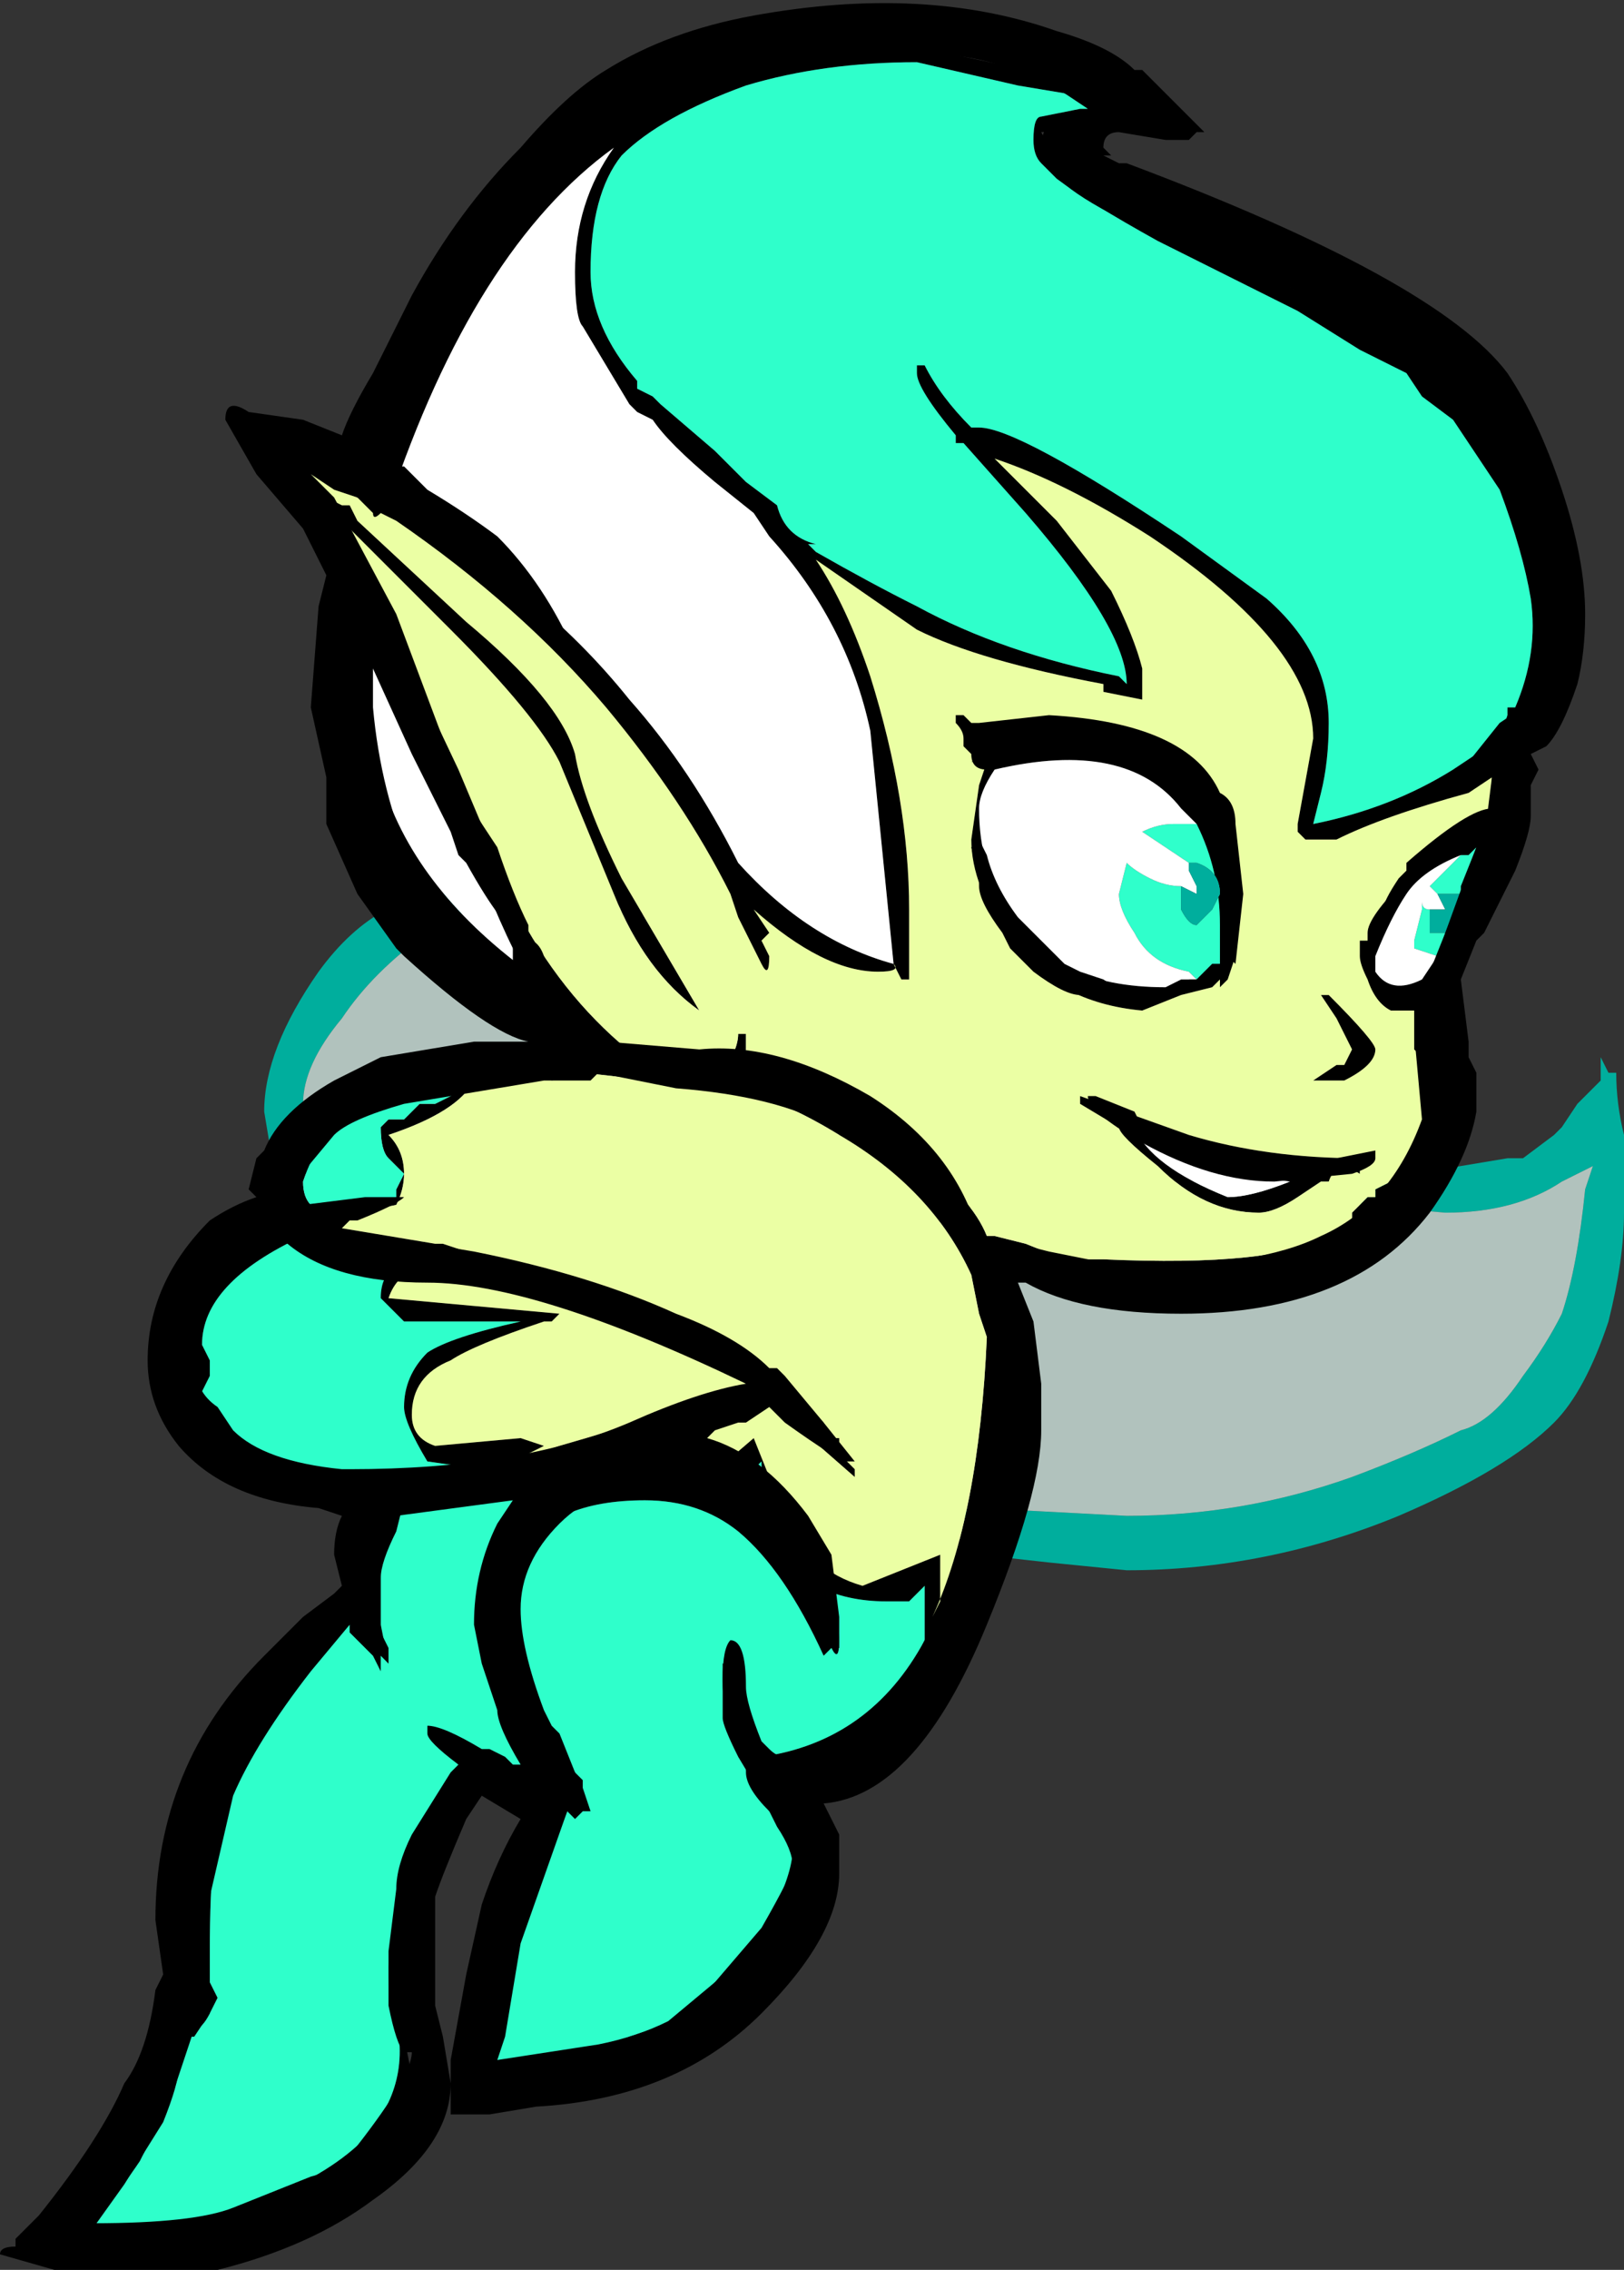 <?xml version="1.0" encoding="UTF-8" standalone="no"?>
<svg xmlns:ffdec="https://www.free-decompiler.com/flash" xmlns:xlink="http://www.w3.org/1999/xlink" ffdec:objectType="frame" height="102.2px" width="73.15px" xmlns="http://www.w3.org/2000/svg">
  <rect width="100%" height="100%" fill="#333333" stroke="none"/>
  <g transform="matrix(1.0, 0.0, 0.0, 1.0, 31.5, 46.55)">
    <use ffdec:characterId="756" height="14.6" transform="matrix(7.0, 0.0, 0.0, 7.0, -31.5, -46.55)" width="10.45" xlink:href="#shape0"/>
  </g>
  <defs>
    <g id="shape0" transform="matrix(1.0, 0.0, 0.0, 1.0, 4.5, 6.65)">
      <path d="M-2.65 1.0 L-2.75 0.8 -2.8 0.5 Q-2.8 0.1 -2.45 -0.4 -2.05 -0.95 -1.5 -0.9 L-1.55 -0.8 -1.5 -0.8 -1.6 -0.7 -1.75 -0.65 Q-2.1 -0.4 -2.3 -0.1 -2.55 0.2 -2.55 0.45 -2.55 0.6 -2.45 0.9 L-2.55 0.9 Q-2.7 0.9 -2.7 1.0 L-2.65 1.0 M4.2 1.0 L4.6 0.9 5.2 0.8 5.3 0.8 5.5 0.65 5.55 0.6 5.65 0.45 5.8 0.3 5.8 0.15 5.85 0.25 5.9 0.25 Q5.9 0.45 5.95 0.65 L5.95 1.15 Q5.95 1.45 5.85 1.85 5.7 2.3 5.5 2.5 5.2 2.8 4.5 3.1 3.65 3.45 2.75 3.45 L2.25 3.4 1.8 3.35 1.7 3.25 1.75 3.15 1.7 3.1 Q1.7 3.05 1.8 3.05 L2.75 3.1 Q3.5 3.1 4.2 2.85 4.6 2.7 4.9 2.55 5.1 2.5 5.3 2.2 5.45 2.0 5.55 1.8 5.65 1.5 5.7 1.0 L5.75 0.85 5.55 0.95 Q5.25 1.15 4.8 1.15 L4.25 1.1 4.15 1.1 4.25 1.0 4.2 1.0" fill="#00ae9d" fill-rule="evenodd" stroke="none"/>
      <path d="M-2.65 1.0 L-2.7 1.0 Q-2.7 0.9 -2.55 0.9 L-2.45 0.9 Q-2.55 0.6 -2.55 0.45 -2.55 0.2 -2.3 -0.1 -2.1 -0.4 -1.75 -0.65 L-1.6 -0.7 -1.5 -0.8 -1.55 -0.8 -1.5 -0.9 -1.45 -0.95 Q-0.6 -0.9 -0.2 -0.7 0.15 -0.5 0.35 -0.4 1.0 -0.05 1.0 0.35 1.0 0.55 0.9 0.65 L0.5 1.0 Q0.25 1.25 -0.2 1.4 -0.5 1.5 -0.7 1.5 -1.2 1.5 -1.45 1.4 L-1.65 1.25 -2.45 1.15 -2.65 1.05 -2.65 1.0 M4.2 1.0 L4.25 1.0 4.15 1.1 4.25 1.1 4.8 1.15 Q5.25 1.15 5.55 0.95 L5.75 0.85 5.7 1.0 Q5.65 1.5 5.55 1.8 5.45 2.0 5.3 2.2 5.1 2.5 4.9 2.55 4.6 2.7 4.2 2.85 3.5 3.1 2.75 3.1 L1.8 3.05 Q1.7 3.05 1.7 3.1 L1.75 3.15 1.7 3.25 1.65 3.25 Q1.45 3.25 1.25 3.05 L1.1 2.75 Q1.0 2.6 1.0 2.5 L1.0 2.25 Q1.0 0.95 2.8 0.95 L4.2 0.95 4.2 1.0" fill="#e7fef7" fill-opacity="0.702" fill-rule="evenodd" stroke="none"/>
      <path d="M-2.6 -3.65 L-2.55 -3.7 -2.25 -3.55 -2.1 -3.45 Q-2.1 -4.05 -1.5 -4.85 -1.0 -5.55 -0.6 -5.8 -0.15 -6.1 0.35 -6.25 L1.4 -6.35 2.1 -6.2 2.45 -6.05 2.6 -6.0 2.8 -5.95 2.85 -5.85 2.9 -5.8 2.85 -5.8 2.75 -5.85 2.3 -5.85 Q2.3 -5.8 2.2 -5.8 2.3 -5.6 2.5 -5.45 2.85 -5.25 3.25 -5.05 L4.25 -4.6 4.6 -4.35 Q5.0 -4.2 5.25 -3.55 5.5 -3.05 5.5 -2.65 L5.5 -2.35 Q5.5 -1.95 5.15 -1.7 L5.2 -1.55 Q5.2 -1.3 4.95 -0.75 4.75 -0.3 4.75 -0.05 L4.75 0.05 4.8 0.15 4.8 0.5 Q4.75 0.75 4.55 1.0 L4.5 1.1 4.35 1.2 4.3 1.25 4.15 1.35 4.0 1.4 Q3.95 1.45 3.9 1.45 L3.35 1.6 3.1 1.6 2.45 1.55 2.05 1.5 1.9 1.4 1.95 1.6 2.0 1.6 2.0 1.95 Q2.0 2.85 1.75 3.55 1.4 4.55 0.55 4.75 L0.45 4.75 0.6 5.05 Q0.7 5.3 0.7 5.35 0.7 5.5 0.55 5.8 0.4 6.1 0.25 6.2 L0.0 6.4 Q-0.1 6.5 -0.35 6.6 -0.7 6.75 -0.9 6.75 L-1.45 6.75 -1.45 6.7 -1.5 6.65 -1.45 6.65 -1.45 6.55 -1.5 6.6 Q-1.45 6.3 -1.3 5.8 -1.05 5.15 -1.0 4.95 L-0.95 4.95 -0.95 4.9 -1.0 4.9 Q-1.25 4.9 -1.45 4.8 -1.65 5.1 -1.8 5.55 L-1.9 6.35 -1.9 6.45 -1.85 6.7 Q-1.85 7.05 -2.35 7.4 -2.9 7.85 -3.8 7.85 L-3.85 7.8 -3.95 7.85 -4.15 7.85 -4.15 7.75 -4.1 7.75 -4.15 7.7 -4.05 7.7 -3.9 7.5 Q-3.4 6.85 -3.3 6.15 L-3.25 6.05 -3.3 5.7 Q-3.3 4.8 -2.5 4.0 L-2.3 3.75 -2.15 3.6 Q-2.15 3.2 -2.0 3.0 L-2.05 3.0 Q-2.9 2.9 -3.15 2.7 -3.25 2.55 -3.25 2.3 -3.4 2.05 -3.2 1.7 -2.95 1.25 -2.65 1.15 L-2.65 0.8 -2.6 0.75 Q-2.5 0.55 -2.1 0.35 -1.5 0.05 -0.65 0.15 -0.8 0.05 -1.0 -0.2 -1.7 -0.4 -2.05 -1.25 -2.3 -1.9 -2.3 -2.6 L-2.25 -2.95 -2.45 -3.3 -2.5 -3.4 Q-2.65 -3.6 -2.65 -3.65 L-2.6 -3.65 -2.5 -3.55 -2.4 -3.4 -2.4 -3.45 -2.3 -3.4 -2.25 -3.4 -2.2 -3.3 -1.5 -2.65 Q-0.9 -2.15 -0.8 -1.8 -0.75 -1.5 -0.5 -1.0 L0.0 -0.15 Q-0.35 -0.4 -0.55 -0.9 L-0.9 -1.75 Q-1.05 -2.05 -1.6 -2.6 L-2.3 -3.3 -2.35 -3.3 -2.4 -3.4 Q-2.2 -3.1 -2.0 -2.65 L-1.55 -1.7 -1.15 -0.75 Q-0.85 -0.2 -0.4 0.15 L0.15 0.25 Q0.25 0.1 0.25 0.0 L0.3 0.0 0.3 0.2 0.25 0.25 0.3 0.25 Q0.95 0.4 1.4 0.8 1.75 1.05 1.85 1.3 L1.9 1.3 2.1 1.35 2.35 1.45 2.6 1.45 Q3.7 1.5 4.05 1.3 L4.15 1.25 4.2 1.2 4.2 1.15 4.3 1.05 4.35 1.05 4.35 1.0 4.45 0.95 4.55 0.85 4.65 0.65 4.65 0.15 4.6 0.1 4.6 -0.15 4.45 -0.15 Q4.35 -0.2 4.3 -0.35 4.25 -0.45 4.25 -0.5 L4.25 -0.6 4.3 -0.6 4.3 -0.65 Q4.3 -0.75 4.55 -1.0 L4.8 -1.3 5.05 -1.25 5.1 -1.65 4.95 -1.55 Q4.4 -1.4 4.1 -1.25 L3.9 -1.25 3.85 -1.3 3.85 -1.35 3.95 -1.9 Q3.95 -2.5 2.9 -3.2 2.35 -3.55 1.9 -3.7 L2.3 -3.3 2.65 -2.85 Q2.8 -2.55 2.85 -2.35 L2.85 -2.25 2.85 -2.15 2.6 -2.2 2.6 -2.25 Q1.8 -2.4 1.4 -2.6 L0.75 -3.05 Q0.95 -2.75 1.1 -2.3 1.35 -1.5 1.35 -0.8 L1.35 -0.35 1.3 -0.35 1.25 -0.45 Q1.3 -0.4 1.15 -0.4 0.8 -0.4 0.35 -0.8 L0.45 -0.65 0.4 -0.6 0.45 -0.5 Q0.45 -0.35 0.4 -0.45 L0.25 -0.75 0.2 -0.9 Q-0.1 -1.5 -0.6 -2.1 -1.15 -2.75 -1.95 -3.3 L-2.05 -3.35 Q-2.1 -3.3 -2.1 -3.35 L-2.2 -3.45 -2.35 -3.5 -2.5 -3.6 -2.6 -3.65 M1.25 -0.45 L1.1 -1.95 Q0.95 -2.65 0.45 -3.2 L0.35 -3.35 0.1 -3.55 Q-0.2 -3.8 -0.3 -3.95 L-0.4 -4.0 -0.45 -4.05 -0.75 -4.55 Q-0.8 -4.6 -0.8 -4.9 -0.8 -5.35 -0.55 -5.7 -1.45 -5.05 -2.0 -3.4 -1.05 -2.9 -0.45 -2.15 -0.05 -1.7 0.25 -1.1 0.7 -0.6 1.25 -0.45 M2.85 -2.25 L2.85 -2.25 M2.95 -5.1 Q2.5 -5.35 2.3 -5.5 2.25 -5.55 2.2 -5.6 2.15 -5.65 2.15 -5.75 2.15 -5.9 2.2 -5.9 L2.45 -5.95 2.5 -5.95 2.35 -6.05 2.05 -6.1 1.4 -6.25 Q0.8 -6.25 0.3 -6.1 -0.25 -5.9 -0.5 -5.65 -0.7 -5.4 -0.7 -4.9 -0.7 -4.55 -0.4 -4.2 L-0.4 -4.15 -0.3 -4.1 -0.25 -4.05 0.1 -3.75 0.3 -3.55 0.5 -3.4 Q0.55 -3.2 0.75 -3.15 L0.7 -3.15 0.75 -3.1 Q1.1 -2.9 1.4 -2.75 1.95 -2.45 2.7 -2.3 L2.75 -2.25 Q2.75 -2.6 2.1 -3.35 L1.7 -3.8 1.65 -3.8 1.65 -3.85 Q1.4 -4.15 1.4 -4.25 1.4 -4.4 1.4 -4.3 L1.45 -4.3 Q1.55 -4.1 1.75 -3.9 L1.8 -3.9 Q2.05 -3.9 3.1 -3.2 L3.65 -2.8 Q4.05 -2.45 4.05 -2.0 4.05 -1.75 4.0 -1.55 L3.95 -1.35 Q4.45 -1.45 4.85 -1.7 L5.15 -1.9 5.2 -2.05 5.2 -2.1 5.25 -2.1 Q5.4 -2.45 5.35 -2.8 5.3 -3.1 5.15 -3.5 L4.85 -3.95 4.65 -4.1 4.55 -4.25 4.25 -4.4 3.85 -4.65 2.95 -5.1 M1.9 -1.8 Q2.8 -2.0 3.2 -1.55 3.45 -1.25 3.45 -0.7 L3.45 -0.5 3.4 -0.35 3.35 -0.3 3.35 -0.35 3.3 -0.3 3.1 -0.25 2.85 -0.15 Q2.3 -0.2 2.0 -0.6 1.75 -0.95 1.75 -1.25 L1.8 -1.6 1.85 -1.75 1.75 -1.75 1.85 -1.8 1.9 -1.85 1.9 -1.8 M0.45 -3.25 L0.45 -3.25 M3.2 -1.35 L3.1 -1.45 Q2.75 -1.9 1.9 -1.7 1.8 -1.55 1.8 -1.45 1.8 -1.05 2.0 -0.8 2.25 -0.3 3.0 -0.3 L3.1 -0.35 3.2 -0.35 3.3 -0.45 3.35 -0.45 3.35 -0.7 Q3.35 -1.05 3.2 -1.35 M4.05 -0.25 Q4.35 0.05 4.35 0.1 4.35 0.2 4.15 0.3 L3.95 0.3 4.1 0.2 4.15 0.2 4.2 0.1 4.1 -0.1 4.0 -0.25 4.05 -0.25 M4.9 -0.9 L4.9 -0.95 5.0 -1.2 4.95 -1.15 4.9 -1.15 Q4.65 -1.05 4.55 -0.9 4.45 -0.75 4.35 -0.5 L4.35 -0.4 Q4.45 -0.25 4.65 -0.35 L4.75 -0.5 4.8 -0.65 4.9 -0.9 M-1.2 -0.55 Q-1.35 -0.85 -1.65 -1.65 -1.9 -2.2 -2.2 -2.85 -2.15 -2.05 -2.05 -1.65 -1.85 -0.95 -1.1 -0.4 L-1.2 -0.55 M-0.95 0.3 L-1.0 0.25 -1.15 0.25 -1.2 0.3 -1.45 0.3 Q-1.55 0.5 -2.0 0.65 -1.9 0.75 -1.9 0.9 -1.9 1.0 -1.95 1.1 -2.2 1.15 -2.25 1.2 L-2.3 1.25 -1.7 1.35 -1.65 1.35 -1.5 1.4 -1.4 1.45 Q-1.1 1.5 -0.7 1.65 -0.1 1.85 0.3 2.05 L0.5 2.2 0.8 2.5 0.65 2.45 0.7 2.45 0.75 2.55 0.85 2.6 0.9 2.6 0.9 2.65 0.95 2.75 1.0 2.8 1.0 2.85 0.6 2.5 0.4 2.3 Q0.1 2.4 -0.4 2.65 L-0.65 2.75 -0.55 2.85 -0.2 2.85 0.0 2.9 0.35 2.6 0.55 3.1 Q0.7 3.45 1.05 3.55 L1.55 3.35 1.55 3.65 1.5 3.75 Q1.8 3.1 1.85 1.95 L1.8 1.8 1.75 1.55 Q1.5 1.0 0.9 0.65 0.25 0.25 -0.3 0.3 L-0.75 0.25 -0.95 0.3 M-1.45 0.3 L-1.6 0.3 -1.65 0.35 -1.7 0.35 -2.0 0.4 -2.0 0.45 -2.25 0.55 Q-2.45 0.65 -2.55 0.95 -2.55 1.05 -2.5 1.1 L-2.45 1.1 -2.4 1.15 -2.4 1.2 -2.3 1.1 -2.1 1.1 -1.95 1.05 -1.95 1.0 -1.9 0.9 -2.0 0.8 Q-2.05 0.75 -2.05 0.6 L-2.0 0.55 -1.9 0.55 -1.8 0.45 -1.7 0.45 -1.6 0.4 -1.45 0.3 M-1.95 1.5 Q-2.4 1.45 -2.55 1.3 -3.2 1.6 -3.2 2.0 L-3.15 2.1 -3.15 2.2 -3.2 2.3 Q-3.0 2.85 -2.15 2.85 L-1.35 2.8 -1.4 2.8 -1.75 2.75 Q-1.9 2.5 -1.9 2.4 -1.9 2.2 -1.75 2.05 -1.6 1.95 -1.15 1.85 L-1.9 1.85 -2.05 1.7 Q-2.05 1.55 -1.95 1.5 M-1.75 1.45 L-1.7 1.5 -1.8 1.5 Q-1.95 1.55 -2.0 1.7 L-0.9 1.8 -0.95 1.85 -1.0 1.85 Q-1.45 2.0 -1.6 2.1 -1.85 2.2 -1.85 2.45 -1.85 2.6 -1.7 2.65 L-1.15 2.6 -1.0 2.65 -1.2 2.75 -0.9 2.65 0.3 2.3 0.35 2.3 0.25 2.2 0.2 2.2 Q-0.25 1.9 -0.6 1.8 L-1.45 1.55 -1.75 1.45 M-2.05 3.5 L-2.05 3.55 -2.05 3.8 -2.0 4.05 Q-2.1 3.95 -2.1 3.85 L-2.15 3.7 -2.3 3.85 Q-2.95 4.6 -3.05 4.95 -3.15 5.15 -3.15 5.9 L-3.15 6.1 -3.1 6.2 -3.15 6.3 -3.25 6.45 -3.3 6.45 -3.35 6.65 Q-3.35 6.75 -3.45 7.0 L-3.7 7.4 -3.95 7.75 -3.9 7.75 Q-2.7 7.6 -2.2 7.15 -1.85 6.8 -1.95 6.35 -2.0 6.25 -2.0 6.0 L-1.95 5.65 -1.85 5.25 Q-1.65 4.85 -1.5 4.75 L-1.7 4.55 -1.65 4.55 Q-1.6 4.55 -1.45 4.65 L-1.1 4.8 -0.9 4.85 -0.9 4.8 Q-1.1 4.65 -1.25 4.4 -1.35 4.1 -1.35 3.8 -1.35 3.45 -1.2 3.2 -1.0 2.9 -0.7 2.85 L-0.7 2.8 -0.75 2.75 -1.9 3.0 -1.95 3.2 Q-2.05 3.4 -2.05 3.5 M-1.15 3.35 Q-1.2 3.5 -1.2 3.8 -1.2 4.05 -1.1 4.3 L-0.8 4.75 -0.75 4.8 -0.75 4.85 -0.8 4.9 -0.75 4.9 -0.85 5.0 -1.2 5.9 -1.25 6.1 -1.3 6.45 -1.35 6.65 -1.0 6.6 Q-0.65 6.55 -0.45 6.45 L-0.3 6.4 -0.25 6.4 -0.05 6.25 0.1 6.1 0.4 5.75 Q0.6 5.4 0.6 5.35 0.6 5.25 0.5 5.1 L0.4 4.9 0.25 4.65 Q0.15 4.45 0.15 4.4 L0.15 4.05 0.2 4.05 Q0.25 4.4 0.4 4.65 1.1 4.55 1.45 3.9 L1.45 3.55 1.35 3.65 1.2 3.65 Q0.95 3.65 0.75 3.55 0.9 3.75 0.9 3.9 0.9 4.05 0.85 3.95 L0.8 4.0 Q0.55 3.45 0.25 3.2 0.0 3.0 -0.35 3.0 -0.95 3.0 -1.15 3.35 M-1.35 6.75 L-1.35 6.75 M4.25 0.85 L4.25 0.9 Q4.1 0.8 4.05 0.95 L4.0 0.95 3.85 1.05 Q3.7 1.15 3.6 1.15 3.25 1.15 2.95 0.85 2.7 0.65 2.7 0.6 L2.45 0.45 2.45 0.4 3.15 0.65 Q3.65 0.8 4.25 0.8 L4.35 0.8 4.25 0.85 M3.8 0.95 Q3.45 0.9 3.1 0.75 L2.8 0.6 Q2.9 0.85 3.4 1.05 3.55 1.05 3.8 0.95 M0.3 2.85 L0.15 2.95 Q0.3 3.05 0.5 3.2 0.4 3.0 0.4 2.75 L0.3 2.85" fill="#000000" fill-rule="evenodd" stroke="none"/>
      <path d="M2.95 -5.1 L3.85 -4.65 4.25 -4.4 4.55 -4.25 4.65 -4.1 4.85 -3.95 5.15 -3.5 Q5.3 -3.1 5.35 -2.8 5.4 -2.45 5.25 -2.1 L5.2 -2.1 5.2 -2.05 5.15 -1.9 4.85 -1.7 Q4.45 -1.45 3.95 -1.35 L4.0 -1.55 Q4.05 -1.75 4.05 -2.0 4.05 -2.45 3.65 -2.8 L3.1 -3.2 Q2.05 -3.9 1.8 -3.9 L1.75 -3.9 Q1.55 -4.1 1.45 -4.3 L1.4 -4.3 Q1.4 -4.4 1.4 -4.25 1.4 -4.15 1.65 -3.85 L1.65 -3.8 1.7 -3.8 2.1 -3.35 Q2.75 -2.6 2.75 -2.25 L2.7 -2.3 Q1.95 -2.45 1.4 -2.75 1.1 -2.9 0.75 -3.1 L0.7 -3.15 0.75 -3.15 Q0.55 -3.2 0.5 -3.4 L0.3 -3.55 0.1 -3.75 -0.25 -4.05 -0.3 -4.1 -0.4 -4.15 -0.4 -4.2 Q-0.7 -4.55 -0.7 -4.9 -0.7 -5.4 -0.5 -5.65 -0.25 -5.9 0.3 -6.1 0.8 -6.25 1.4 -6.25 L2.05 -6.1 2.35 -6.05 2.5 -5.95 2.45 -5.95 2.2 -5.9 Q2.15 -5.9 2.15 -5.75 2.15 -5.65 2.2 -5.6 2.25 -5.55 2.3 -5.5 2.5 -5.35 2.95 -5.1 M3.2 -0.35 L3.15 -0.4 Q2.9 -0.45 2.8 -0.65 2.7 -0.8 2.7 -0.9 L2.75 -1.1 Q2.8 -1.05 2.9 -1.0 3.0 -0.95 3.1 -0.95 L3.1 -0.8 Q3.15 -0.7 3.2 -0.7 L3.3 -0.8 3.35 -0.9 Q3.35 -1.05 3.2 -1.1 L3.15 -1.1 2.85 -1.3 Q2.95 -1.35 3.05 -1.35 L3.2 -1.35 Q3.35 -1.05 3.35 -0.7 L3.35 -0.45 3.3 -0.45 3.2 -0.35 M4.9 -0.9 L4.75 -0.9 4.7 -0.95 4.9 -1.15 4.95 -1.15 5.0 -1.2 4.9 -0.95 4.9 -0.9 M4.7 -0.8 L4.7 -0.65 4.8 -0.65 4.75 -0.5 4.6 -0.55 4.6 -0.6 4.65 -0.8 4.65 -0.85 Q4.65 -0.8 4.7 -0.8 M-1.95 1.5 Q-2.05 1.55 -2.05 1.7 L-1.9 1.85 -1.15 1.85 Q-1.6 1.95 -1.75 2.05 -1.9 2.2 -1.9 2.4 -1.9 2.5 -1.75 2.75 L-1.4 2.8 -1.35 2.8 -2.15 2.85 Q-3.0 2.85 -3.2 2.3 L-3.15 2.2 -3.15 2.1 -3.2 2.0 Q-3.2 1.6 -2.55 1.3 -2.4 1.45 -1.95 1.5 M-1.45 0.3 L-1.6 0.4 -1.7 0.45 -1.8 0.45 -1.9 0.55 -2.0 0.55 -2.05 0.6 Q-2.05 0.75 -2.0 0.8 L-1.9 0.9 -1.95 1.0 -1.95 1.05 -2.1 1.1 -2.3 1.1 -2.4 1.2 -2.4 1.15 -2.45 1.1 -2.5 1.1 Q-2.55 1.05 -2.55 0.95 -2.45 0.65 -2.25 0.55 L-2.0 0.45 -2.0 0.4 -1.7 0.35 -1.65 0.35 -1.6 0.3 -1.45 0.3 M-1.15 3.35 Q-0.95 3.0 -0.35 3.0 0.0 3.0 0.25 3.2 0.55 3.45 0.8 4.0 L0.85 3.95 Q0.9 4.05 0.9 3.9 0.9 3.75 0.75 3.55 0.95 3.65 1.2 3.65 L1.35 3.65 1.45 3.55 1.45 3.9 Q1.1 4.55 0.4 4.65 0.25 4.4 0.2 4.05 L0.15 4.05 0.15 4.4 Q0.15 4.45 0.25 4.65 L0.4 4.9 0.5 5.1 Q0.6 5.25 0.6 5.35 0.6 5.4 0.4 5.75 L0.1 6.1 -0.05 6.25 -0.25 6.4 -0.3 6.4 -0.45 6.45 Q-0.65 6.55 -1.0 6.6 L-1.35 6.65 -1.3 6.45 -1.25 6.1 -1.2 5.9 -0.85 5.0 -0.75 4.9 -0.8 4.9 -0.75 4.85 -0.75 4.8 -0.8 4.75 -1.1 4.3 Q-1.2 4.05 -1.2 3.8 -1.2 3.5 -1.15 3.35 M-2.05 3.5 Q-2.05 3.4 -1.95 3.2 L-1.9 3.0 -0.75 2.75 -0.7 2.8 -0.7 2.85 Q-1.0 2.9 -1.2 3.2 -1.35 3.45 -1.35 3.8 -1.35 4.1 -1.25 4.4 -1.1 4.65 -0.9 4.8 L-0.9 4.85 -1.1 4.8 -1.45 4.65 Q-1.6 4.55 -1.65 4.55 L-1.7 4.55 -1.5 4.75 Q-1.65 4.85 -1.85 5.25 L-1.95 5.65 -2.0 6.0 Q-2.0 6.25 -1.95 6.35 -1.85 6.8 -2.2 7.15 -2.7 7.6 -3.9 7.75 L-3.95 7.75 -3.7 7.4 -3.45 7.0 Q-3.35 6.75 -3.35 6.65 L-3.3 6.45 -3.25 6.45 -3.15 6.3 -3.1 6.2 -3.15 6.1 -3.15 5.9 Q-3.15 5.15 -3.05 4.95 -2.95 4.6 -2.3 3.85 L-2.15 3.7 -2.1 3.85 Q-2.1 3.95 -2.0 4.05 L-2.05 3.8 -2.05 3.55 -2.05 3.5 M0.3 2.85 L0.4 2.75 Q0.4 3.0 0.5 3.2 0.3 3.05 0.15 2.95 L0.3 2.85" fill="#2fffcb" fill-rule="evenodd" stroke="none"/>
      <path d="M-2.6 -3.65 L-2.5 -3.6 -2.35 -3.5 -2.2 -3.45 -2.1 -3.35 Q-2.1 -3.3 -2.05 -3.35 L-1.95 -3.3 Q-1.15 -2.75 -0.6 -2.1 -0.1 -1.5 0.2 -0.9 L0.25 -0.75 0.4 -0.45 Q0.45 -0.35 0.45 -0.5 L0.4 -0.6 0.45 -0.65 0.35 -0.8 Q0.8 -0.4 1.15 -0.4 1.3 -0.4 1.25 -0.45 L1.3 -0.35 1.35 -0.35 1.35 -0.8 Q1.35 -1.5 1.1 -2.3 0.95 -2.75 0.75 -3.05 L1.4 -2.6 Q1.8 -2.4 2.6 -2.25 L2.6 -2.2 2.85 -2.15 2.85 -2.25 2.85 -2.35 Q2.8 -2.55 2.65 -2.85 L2.3 -3.3 1.9 -3.7 Q2.35 -3.55 2.9 -3.2 3.95 -2.5 3.95 -1.9 L3.85 -1.35 3.85 -1.3 3.9 -1.25 4.1 -1.25 Q4.4 -1.4 4.95 -1.55 L5.1 -1.65 5.05 -1.25 4.8 -1.3 4.55 -1.0 Q4.3 -0.75 4.3 -0.65 L4.3 -0.6 4.25 -0.6 4.25 -0.5 Q4.25 -0.45 4.3 -0.35 4.35 -0.2 4.45 -0.15 L4.6 -0.15 4.6 0.1 4.65 0.15 4.65 0.65 4.55 0.85 4.45 0.95 4.35 1.0 4.35 1.05 4.3 1.05 4.2 1.15 4.2 1.2 4.15 1.25 4.05 1.3 Q3.7 1.5 2.6 1.45 L2.35 1.45 2.1 1.35 1.9 1.3 1.85 1.3 Q1.75 1.05 1.4 0.8 0.95 0.4 0.3 0.25 L0.25 0.25 0.3 0.2 0.3 0.0 0.25 0.0 Q0.25 0.1 0.15 0.25 L-0.4 0.15 Q-0.85 -0.2 -1.15 -0.75 L-1.55 -1.7 -2.0 -2.65 Q-2.2 -3.1 -2.4 -3.4 L-2.35 -3.3 -2.3 -3.3 -1.6 -2.6 Q-1.05 -2.05 -0.9 -1.75 L-0.55 -0.9 Q-0.35 -0.4 0.0 -0.15 L-0.5 -1.0 Q-0.75 -1.5 -0.8 -1.8 -0.9 -2.15 -1.5 -2.65 L-2.2 -3.3 -2.25 -3.4 -2.3 -3.4 -2.4 -3.45 -2.4 -3.4 -2.5 -3.55 -2.6 -3.65 M1.9 -1.8 L1.9 -1.85 1.85 -1.8 1.75 -1.75 1.85 -1.75 1.8 -1.6 1.75 -1.25 Q1.75 -0.95 2.0 -0.6 2.3 -0.2 2.85 -0.15 L3.1 -0.25 3.3 -0.3 3.35 -0.35 3.35 -0.3 3.4 -0.35 3.45 -0.5 3.45 -0.7 Q3.45 -1.25 3.2 -1.55 2.8 -2.0 1.9 -1.8 M4.05 -0.25 L4.0 -0.25 4.1 -0.1 4.2 0.1 4.15 0.2 4.1 0.2 3.95 0.3 4.15 0.3 Q4.35 0.2 4.35 0.1 4.35 0.05 4.05 -0.25 M-0.95 0.3 L-0.75 0.25 -0.3 0.3 Q0.25 0.25 0.9 0.65 1.5 1.0 1.75 1.55 L1.8 1.8 1.85 1.95 Q1.8 3.1 1.5 3.75 L1.55 3.65 1.55 3.35 1.05 3.55 Q0.7 3.45 0.55 3.1 L0.35 2.6 0.0 2.9 -0.2 2.85 -0.55 2.85 -0.65 2.75 -0.4 2.65 Q0.1 2.4 0.4 2.3 L0.6 2.5 1.0 2.85 1.0 2.8 0.95 2.75 0.9 2.65 0.9 2.6 0.85 2.6 0.75 2.55 0.7 2.45 0.65 2.45 0.8 2.5 0.5 2.2 0.3 2.05 Q-0.1 1.85 -0.7 1.65 -1.1 1.5 -1.4 1.45 L-1.5 1.4 -1.65 1.35 -1.7 1.35 -2.3 1.25 -2.25 1.2 Q-2.2 1.15 -1.95 1.1 -1.9 1.0 -1.9 0.9 -1.9 0.75 -2.0 0.65 -1.55 0.5 -1.45 0.3 L-1.2 0.3 -1.15 0.25 -1.0 0.25 -0.95 0.3 M-1.75 1.45 L-1.45 1.55 -0.6 1.8 Q-0.25 1.9 0.2 2.2 L0.25 2.2 0.35 2.3 0.3 2.3 -0.9 2.65 -1.2 2.75 -1.0 2.65 -1.15 2.6 -1.7 2.65 Q-1.85 2.6 -1.85 2.45 -1.85 2.2 -1.6 2.1 -1.45 2.0 -1.0 1.85 L-0.95 1.85 -0.9 1.8 -2.0 1.7 Q-1.95 1.55 -1.8 1.5 L-1.7 1.5 -1.75 1.45 M4.25 0.85 L4.35 0.8 4.25 0.8 Q3.65 0.8 3.15 0.65 L2.45 0.4 2.45 0.45 2.7 0.6 Q2.7 0.65 2.95 0.85 3.25 1.15 3.6 1.15 3.7 1.15 3.85 1.05 L4.0 0.95 4.05 0.95 Q4.1 0.8 4.25 0.9 L4.25 0.85" fill="#ebffa4" fill-rule="evenodd" stroke="none"/>
      <path d="M1.25 -0.45 Q0.7 -0.6 0.25 -1.1 -0.05 -1.7 -0.45 -2.15 -1.05 -2.9 -2.0 -3.4 -1.45 -5.05 -0.55 -5.7 -0.8 -5.35 -0.8 -4.9 -0.8 -4.6 -0.75 -4.55 L-0.45 -4.05 -0.4 -4.0 -0.3 -3.95 Q-0.2 -3.8 0.1 -3.55 L0.35 -3.35 0.45 -3.2 Q0.95 -2.65 1.1 -1.95 L1.25 -0.45 M3.1 -0.95 Q3.0 -0.95 2.9 -1.0 2.8 -1.05 2.75 -1.1 L2.7 -0.9 Q2.7 -0.8 2.8 -0.65 2.9 -0.45 3.15 -0.4 L3.2 -0.35 3.1 -0.35 3.0 -0.3 Q2.25 -0.3 2.0 -0.8 1.8 -1.05 1.8 -1.45 1.8 -1.55 1.9 -1.7 2.75 -1.9 3.1 -1.45 L3.2 -1.35 3.05 -1.35 Q2.95 -1.35 2.85 -1.3 L3.15 -1.1 3.15 -1.05 3.2 -0.95 3.2 -0.9 3.1 -0.95 M4.9 -1.15 L4.7 -0.95 4.75 -0.9 4.8 -0.8 4.7 -0.8 Q4.65 -0.8 4.65 -0.85 L4.65 -0.8 4.6 -0.6 4.6 -0.55 4.75 -0.5 4.65 -0.35 Q4.45 -0.25 4.35 -0.4 L4.35 -0.5 Q4.45 -0.75 4.55 -0.9 4.65 -1.05 4.9 -1.15 M-1.2 -0.55 L-1.1 -0.4 Q-1.85 -0.95 -2.05 -1.65 -2.15 -2.05 -2.2 -2.85 -1.9 -2.2 -1.65 -1.65 -1.35 -0.85 -1.2 -0.55 M3.8 0.95 Q3.55 1.05 3.4 1.05 2.9 0.85 2.8 0.6 L3.1 0.75 Q3.45 0.9 3.8 0.95" fill="#ffffff" fill-rule="evenodd" stroke="none"/>
      <path d="M3.1 -0.95 L3.2 -0.9 3.2 -0.95 3.15 -1.05 3.15 -1.1 3.2 -1.1 Q3.35 -1.05 3.35 -0.9 L3.3 -0.8 3.2 -0.7 Q3.15 -0.7 3.1 -0.8 L3.1 -0.95 M4.75 -0.9 L4.9 -0.9 4.8 -0.65 4.7 -0.65 4.7 -0.8 4.8 -0.8 4.75 -0.9" fill="#00ae9d" fill-rule="evenodd" stroke="none"/>
      <path d="M2.95 -6.1 L3.25 -5.8 3.2 -5.8 3.15 -5.75 3.0 -5.75 2.7 -5.8 Q2.6 -5.8 2.6 -5.7 L2.65 -5.65 2.6 -5.65 2.7 -5.6 2.75 -5.6 Q4.75 -4.85 5.2 -4.25 5.4 -3.95 5.55 -3.5 5.7 -3.05 5.7 -2.7 5.7 -2.45 5.65 -2.25 5.55 -1.95 5.45 -1.85 L5.35 -1.8 5.4 -1.7 5.35 -1.6 5.35 -1.4 Q5.35 -1.3 5.25 -1.05 L5.05 -0.65 5.0 -0.6 4.9 -0.35 4.95 0.05 4.95 0.15 5.0 0.25 5.0 0.3 Q5.0 0.35 5.0 0.45 L5.0 0.5 Q4.95 0.8 4.7 1.15 4.2 1.8 3.1 1.8 2.45 1.8 2.1 1.6 L2.05 1.6 2.15 1.85 2.2 2.25 2.2 2.55 Q2.2 2.95 1.85 3.8 1.4 4.9 0.8 4.95 L0.9 5.15 0.9 5.4 Q0.9 5.8 0.4 6.3 -0.15 6.85 -1.05 6.9 L-1.35 6.95 -1.6 6.95 -1.6 6.6 -1.5 6.05 -1.4 5.6 Q-1.3 5.3 -1.15 5.05 L-1.4 4.9 -1.5 5.05 Q-1.65 5.4 -1.7 5.55 -1.7 5.8 -1.7 6.25 L-1.65 6.45 -1.6 6.75 Q-1.6 7.15 -2.1 7.5 -2.5 7.8 -3.1 7.95 L-4.15 7.95 -4.5 7.85 Q-4.5 7.8 -4.4 7.8 L-4.4 7.75 -4.25 7.6 Q-3.85 7.1 -3.7 6.75 -3.55 6.55 -3.5 6.15 L-3.45 6.05 -3.5 5.7 Q-3.5 4.7 -2.8 4.0 L-2.55 3.75 -2.35 3.6 -2.3 3.55 -2.35 3.35 Q-2.35 3.2 -2.3 3.1 L-2.45 3.05 Q-3.05 3.0 -3.35 2.65 -3.55 2.4 -3.55 2.1 -3.55 1.6 -3.15 1.2 -3.0 1.1 -2.85 1.05 L-2.9 1.0 -2.85 0.8 -2.8 0.75 Q-2.7 0.5 -2.35 0.3 L-2.05 0.15 -1.45 0.05 -1.1 0.05 Q-1.35 0.0 -1.9 -0.5 L-1.95 -0.55 -2.2 -0.9 -2.4 -1.35 -2.4 -1.65 -2.5 -2.1 -2.45 -2.75 -2.4 -2.95 -2.55 -3.25 -2.85 -3.6 -3.05 -3.95 Q-3.05 -4.1 -2.9 -4.0 L-2.55 -3.95 -2.3 -3.85 Q-2.25 -4.0 -2.1 -4.25 L-1.85 -4.75 Q-1.55 -5.3 -1.15 -5.7 -0.85 -6.05 -0.6 -6.2 -0.2 -6.45 0.35 -6.55 1.45 -6.75 2.3 -6.45 2.65 -6.35 2.8 -6.2 L2.85 -6.2 2.95 -6.1 M2.65 -5.9 L2.35 -6.05 Q1.9 -6.3 1.5 -6.3 0.45 -6.3 -0.1 -6.05 -0.7 -5.8 -1.3 -5.0 L-1.75 -4.3 -1.9 -3.85 -2.0 -3.65 -1.9 -3.65 -1.75 -3.5 Q-1.5 -3.35 -1.3 -3.2 -1.0 -2.9 -0.8 -2.45 -0.9 -2.45 -1.15 -2.7 L-1.45 -3.0 -2.1 -3.4 -2.5 -3.6 -2.35 -3.45 -1.95 -2.7 -1.65 -1.9 -1.55 -1.6 Q-1.5 -1.5 -1.3 -1.2 -1.2 -0.9 -1.1 -0.7 L-1.1 -0.65 -1.15 -0.65 Q-1.25 -0.65 -1.5 -1.1 L-1.55 -1.15 -1.6 -1.3 -1.85 -1.8 -2.1 -2.35 -2.1 -2.1 Q-2.05 -1.55 -1.85 -1.1 -1.7 -0.75 -1.25 -0.45 L-1.2 -0.4 -1.2 -0.6 Q-1.05 -0.65 -1.0 -0.5 L-0.9 -0.3 -0.7 -0.1 -0.6 0.05 0.0 0.1 Q0.5 0.05 1.1 0.4 1.65 0.75 1.8 1.3 L1.8 1.35 1.75 1.35 1.5 1.1 Q1.2 0.8 0.85 0.6 0.5 0.4 -0.15 0.35 L-0.65 0.25 -0.7 0.3 -1.0 0.3 -1.9 0.45 Q-2.25 0.55 -2.35 0.65 L-2.6 0.95 -2.55 1.1 -2.15 1.05 -1.9 1.05 Q-1.95 1.1 -2.2 1.2 L-2.5 1.2 Q-2.4 1.25 -2.35 1.25 L-1.45 1.4 Q-0.7 1.55 -0.15 1.8 0.25 1.95 0.45 2.15 L0.5 2.15 0.55 2.2 0.8 2.5 1.0 2.75 0.95 2.75 Q0.9 2.75 0.55 2.5 L0.45 2.4 0.3 2.5 0.25 2.5 0.1 2.55 0.05 2.6 Q0.4 2.7 0.7 3.1 L0.85 3.35 0.9 3.75 0.9 3.95 Q0.75 3.95 0.7 3.7 L0.55 3.4 Q0.45 3.3 0.2 3.1 -0.1 2.9 -0.25 2.9 -0.65 2.9 -0.9 3.15 -1.15 3.4 -1.15 3.7 -1.15 3.95 -1.0 4.35 L-0.95 4.45 -0.9 4.5 -0.8 4.75 -0.75 4.85 -0.7 5.0 -0.75 5.0 -0.8 5.05 -0.85 5.0 -1.15 5.85 -1.25 6.45 -1.3 6.6 -0.65 6.5 Q-0.4 6.45 -0.2 6.35 L0.1 6.1 Q0.25 6.0 0.45 5.7 0.6 5.4 0.6 5.25 0.6 5.15 0.45 5.0 0.3 4.85 0.3 4.75 L0.3 4.65 0.2 4.5 Q0.15 4.35 0.15 4.15 0.15 3.95 0.2 3.9 0.3 3.9 0.3 4.2 0.3 4.3 0.4 4.55 L0.45 4.6 Q0.5 4.65 0.55 4.65 L0.6 4.7 0.65 4.65 1.0 4.5 1.3 4.2 1.6 3.6 Q1.9 2.5 1.9 2.35 L1.85 1.5 Q1.8 1.45 1.8 1.4 1.8 1.3 1.85 1.3 L2.25 1.4 2.75 1.5 Q3.6 1.5 4.0 1.3 4.45 1.1 4.65 0.55 L4.6 0.0 4.6 -0.15 4.8 -0.65 5.0 -1.2 4.95 -1.25 4.65 -1.05 4.45 -0.8 4.4 -0.8 Q4.4 -0.85 4.5 -1.0 L4.55 -1.05 4.55 -1.1 Q4.95 -1.45 5.1 -1.45 L5.1 -1.65 5.05 -1.65 Q5.0 -1.65 5.0 -1.7 L4.95 -1.75 5.15 -2.0 5.3 -2.1 5.3 -2.15 5.35 -2.3 5.4 -2.75 Q5.4 -4.05 3.8 -4.8 L2.7 -5.25 Q2.2 -5.5 2.2 -5.7 2.2 -5.8 2.25 -5.85 2.35 -5.95 2.55 -5.95 L2.65 -5.9 M1.65 -2.05 L1.7 -2.05 1.75 -2.0 1.8 -2.0 2.25 -2.05 Q3.15 -2.0 3.35 -1.55 3.45 -1.5 3.45 -1.35 L3.5 -0.9 3.45 -0.45 Q3.4 -0.5 3.35 -0.6 L3.35 -1.05 3.2 -1.5 2.95 -1.7 Q2.65 -1.85 2.25 -1.85 L1.95 -1.75 1.9 -1.75 1.9 -1.7 1.85 -1.7 Q1.75 -1.7 1.75 -1.8 L1.7 -1.85 1.7 -1.9 Q1.7 -1.95 1.65 -2.0 L1.65 -2.05 M1.8 -1.0 L1.75 -1.2 1.8 -1.25 1.85 -1.15 Q1.9 -0.95 2.05 -0.75 L2.35 -0.45 2.45 -0.4 2.6 -0.35 2.75 -0.25 Q2.75 -0.2 2.65 -0.2 L2.45 -0.25 Q2.35 -0.25 2.15 -0.4 L2.0 -0.55 1.95 -0.65 Q1.8 -0.85 1.8 -0.95 L1.8 -1.0 M4.1 0.8 L4.35 0.75 4.35 0.8 Q4.35 0.85 4.2 0.9 L3.7 0.95 Q3.3 0.95 2.85 0.7 2.5 0.5 2.5 0.4 L2.55 0.4 2.8 0.5 2.85 0.6 Q3.2 0.8 3.9 0.8 L4.1 0.8 M3.3 -0.45 L3.35 -0.45 3.4 -0.4 3.2 -0.3 3.15 -0.35 3.2 -0.35 3.3 -0.45 M-2.75 1.25 L-3.0 1.5 Q-3.25 1.8 -3.25 2.1 -3.25 2.3 -3.1 2.4 L-3.0 2.55 Q-2.8 2.75 -2.3 2.8 L-2.25 2.8 Q-1.15 2.8 -0.45 2.5 0.0 2.3 0.3 2.25 -1.05 1.6 -1.75 1.6 -2.35 1.6 -2.65 1.35 L-2.75 1.25 M-2.0 3.2 Q-2.05 3.3 -2.05 3.45 L-2.05 3.85 -2.0 3.95 -2.0 4.05 -2.05 4.0 -2.05 4.1 -2.1 4.0 -2.25 3.85 -2.25 3.8 -2.5 4.1 Q-2.85 4.55 -3.0 4.9 L-3.15 5.55 -3.15 6.3 Q-3.2 6.4 -3.25 6.4 -3.3 6.55 -3.4 6.85 L-3.6 7.25 Q-3.7 7.4 -3.9 7.65 -3.25 7.65 -3.0 7.55 L-2.5 7.35 Q-2.3 7.3 -2.2 7.15 -1.85 6.7 -1.85 6.55 L-1.9 6.55 Q-1.95 6.5 -2.0 6.25 L-2.0 5.9 -1.95 5.5 Q-1.95 5.35 -1.85 5.15 L-1.6 4.75 -1.55 4.7 Q-1.75 4.55 -1.75 4.5 L-1.75 4.45 Q-1.65 4.45 -1.4 4.6 L-1.35 4.6 -1.25 4.65 -1.2 4.7 -1.15 4.7 Q-1.3 4.45 -1.3 4.35 L-1.4 4.05 -1.45 3.8 Q-1.45 3.45 -1.3 3.15 L-1.2 3.0 -1.95 3.1 -2.0 3.2" fill="#000000" fill-rule="evenodd" stroke="none"/>
    </g>
  </defs>
</svg>
